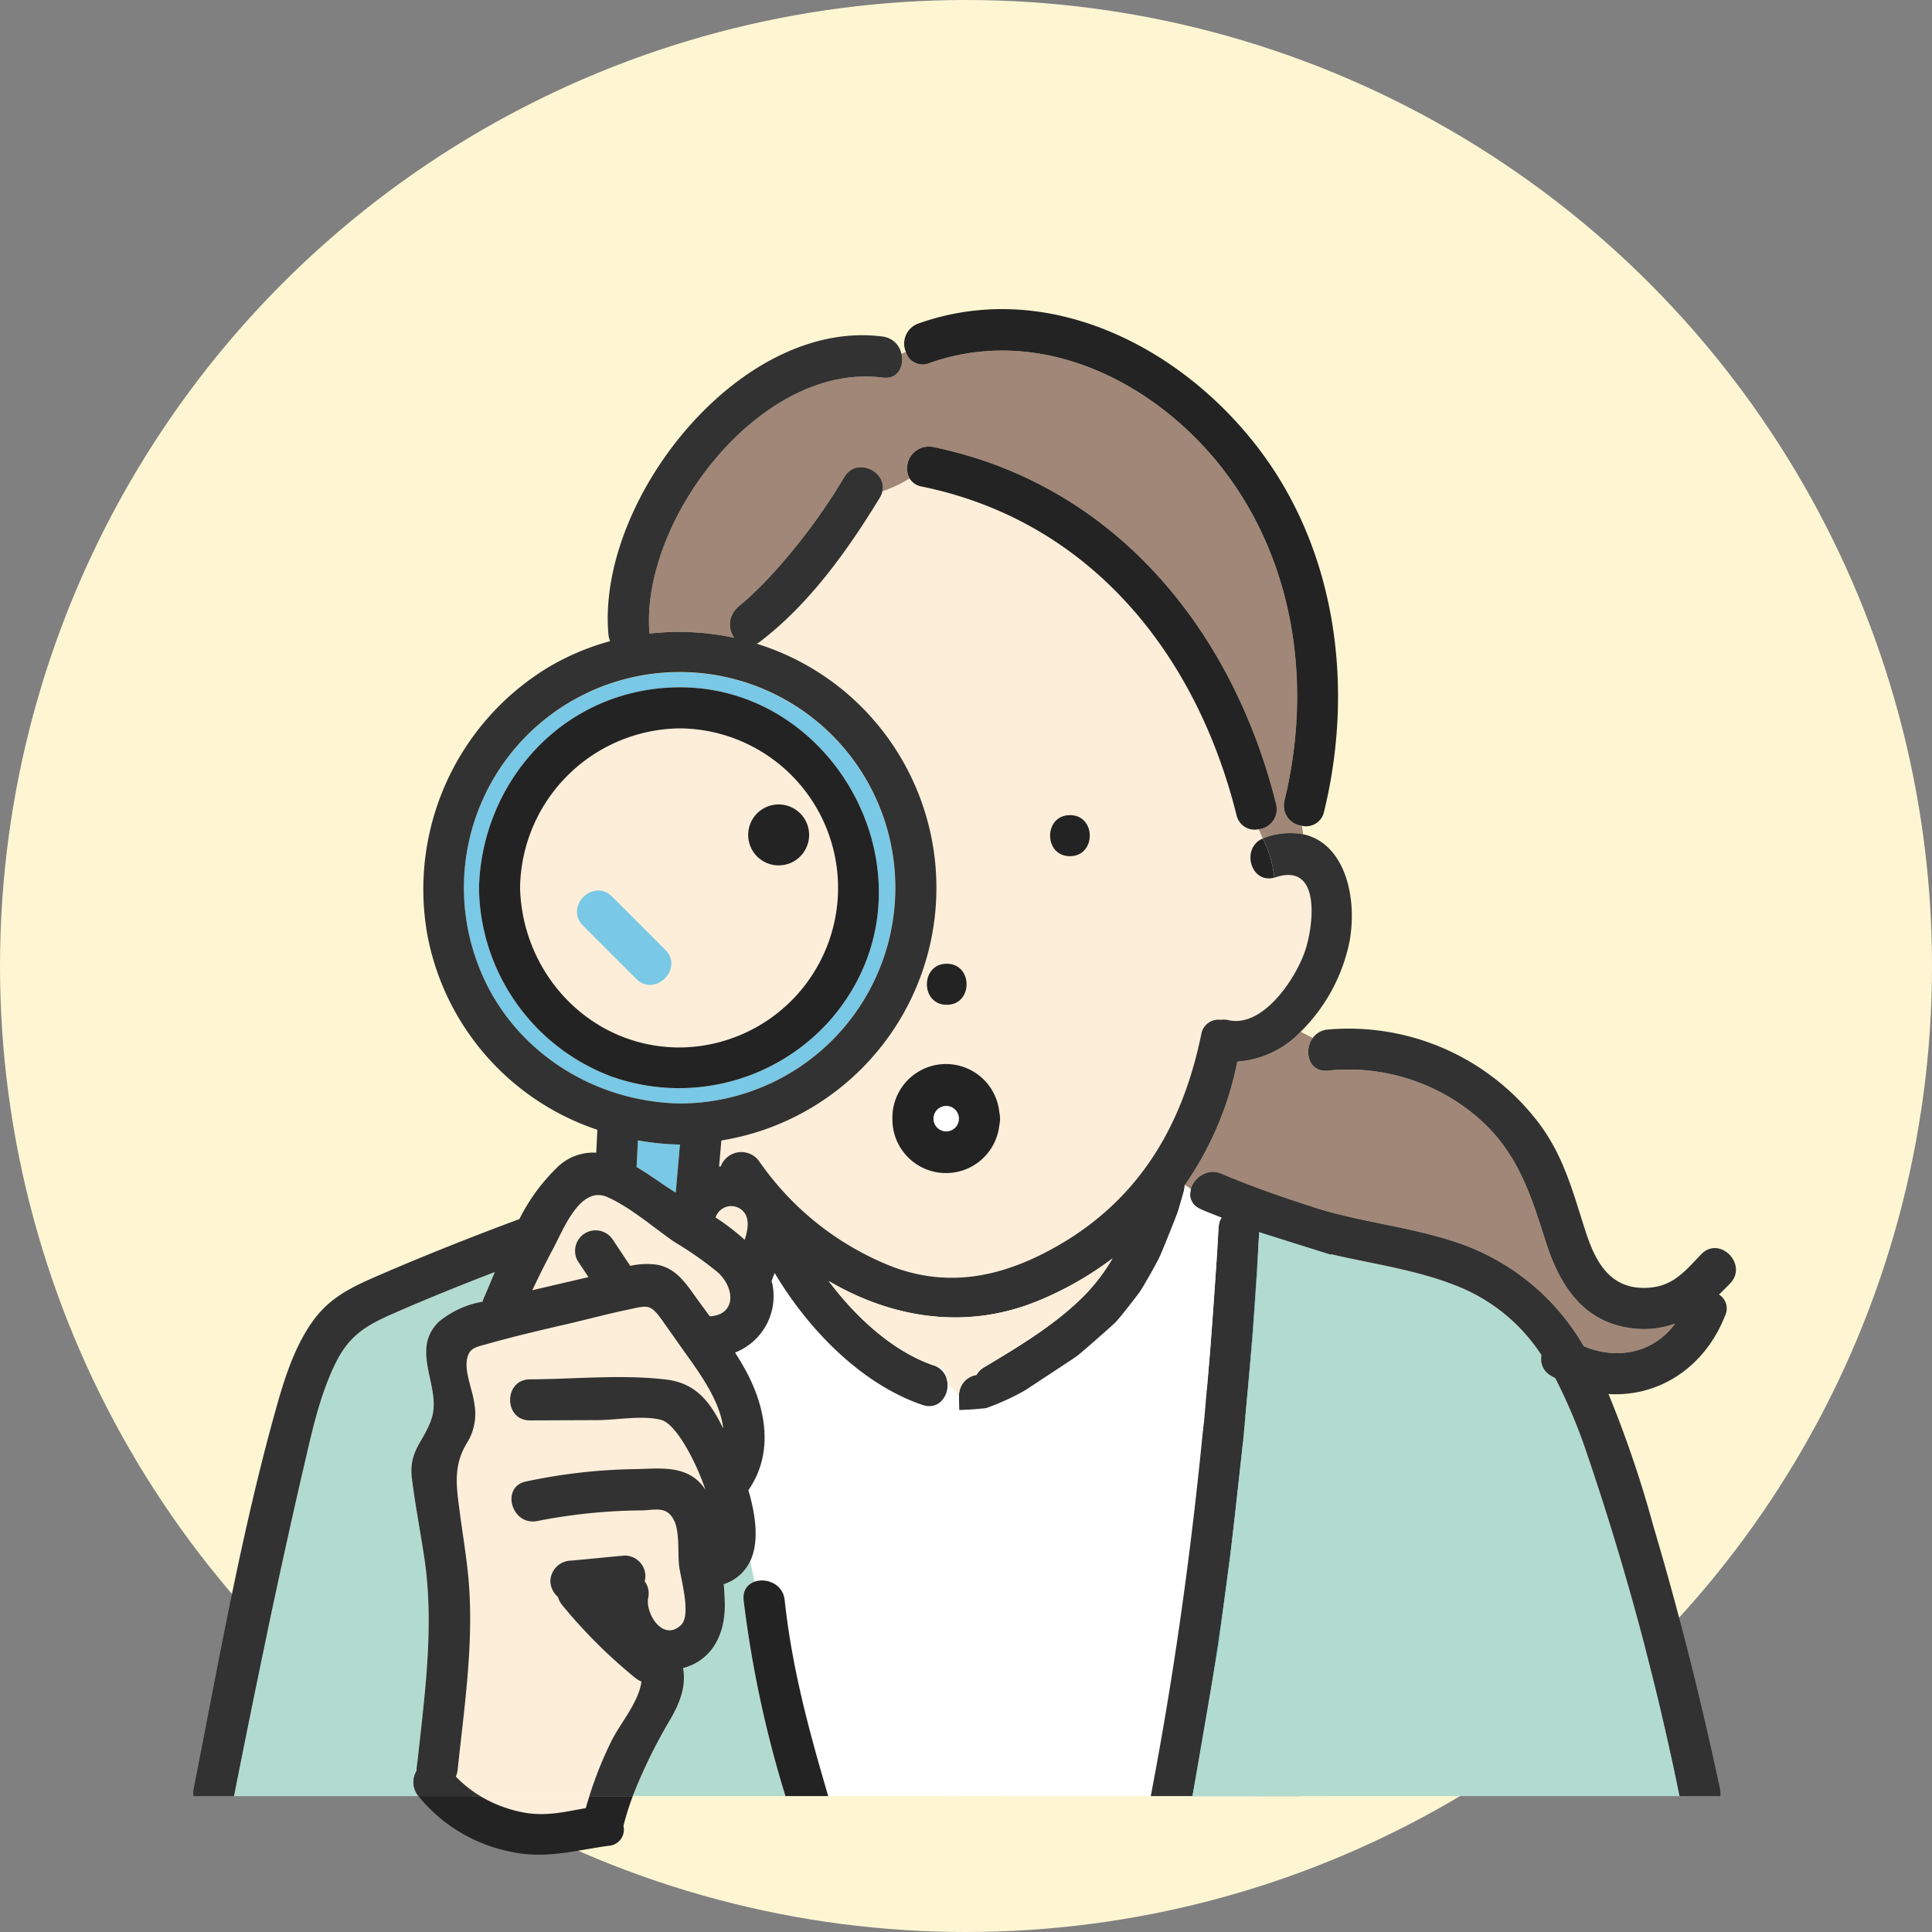 <svg xmlns="http://www.w3.org/2000/svg" xmlns:xlink="http://www.w3.org/1999/xlink" width="250" height="250" viewBox="0 0 250 250">
  <rect x="0" y="0" width="250" height="250" fill="#808080" stroke="none"/>
  <defs>
    <clipPath id="clip-path">
      <rect id="長方形_2015" data-name="長方形 2015" width="199.635" height="199.997" fill="none"/>
    </clipPath>
  </defs>
  <g id="グループ_3677" data-name="グループ 3677" transform="translate(-70 -110)">
    <circle id="楕円形_205" data-name="楕円形 205" cx="125" cy="125" r="125" transform="translate(70 110)" fill="#fef6d3"/>
    <g id="グループ_3674" data-name="グループ 3674" transform="translate(95 150)">
      <g id="グループ_3673" data-name="グループ 3673">
        <g id="グループ_3672" data-name="グループ 3672" clip-path="url(#clip-path)">
          <path id="パス_2327" data-name="パス 2327" d="M317.955,540.357a2.128,2.128,0,0,0-3.755.58,29.768,29.768,0,0,1,3.767,2.891c.428-1.318.6-2.6-.012-3.471" transform="translate(-246.606 -423.399)" fill="#fdeeda"/>
          <path id="パス_2328" data-name="パス 2328" d="M448.574,480.825a1.649,1.649,0,1,0-3.3,0,1.649,1.649,0,1,0,3.3,0" transform="translate(-349.484 -376.068)" fill="#fff"/>
          <path id="パス_2329" data-name="パス 2329" d="M228,542.9a45.29,45.29,0,0,0-5.618-3.936c-2.753-1.9-5.6-4.423-8.647-5.806-3.548-1.611-5.7,4.083-7.1,6.708-.938,1.752-1.823,3.532-2.671,5.329,2.4-.578,4.809-1.124,7.214-1.689l.055-.014-1.393-2.091a2.658,2.658,0,1,1,4.589-2.682l2.211,3.318a9.755,9.755,0,0,1,3.366-.163c2.528.392,3.851,2.456,5.241,4.39.551.767,1.116,1.534,1.682,2.3,3.258-.162,3.418-3.436,1.072-5.667" transform="translate(-160.081 -418.234)" fill="#fdeeda"/>
          <path id="パス_2330" data-name="パス 2330" d="M178.122,656.227c1.082-2.182,3.543-5.035,3.864-7.664a2.856,2.856,0,0,1-.779-.444,66.638,66.638,0,0,1-9.46-9.418,57.977,57.977,0,0,1-1.547-3.121,2.726,2.726,0,0,1,2.657-2.657c2.329-.2,4.652-.457,6.981-.654a2.678,2.678,0,0,1,2.657,2.658,2.592,2.592,0,0,1-.094.667,2.624,2.624,0,0,1,.461,2.137c-.4,2.046,1.93,5.766,4.257,3.515,1.35-1.306-.089-6.1-.264-7.682-.183-1.663.089-4.356-.648-5.837-.969-1.95-2.461-1.318-4.212-1.3a72.482,72.482,0,0,0-13.5,1.377c-3.347.649-4.767-4.474-1.413-5.125a72.725,72.725,0,0,1,13.782-1.584c2.437-.006,5.305-.449,7.509.841a5.489,5.489,0,0,1,1.887,1.849c-1.4-4.125-3.91-8.534-5.68-9.04-2.32-.664-5.856,0-8.241.009l-8.792.035c-3.426.014-3.419-5.3,0-5.315,5.763-.023,11.91-.657,17.629.029,3.592.431,5.463,2.579,7.044,5.675.108.21.222.437.339.671-.43-3.8-3.333-7.539-5.523-10.64-.829-1.174-1.652-2.352-2.488-3.52-1.473-2.057-1.91-1.73-4.171-1.264-2.705.558-5.394,1.29-8.086,1.913-3.424.793-6.872,1.6-10.254,2.556-1.492.423-2.388.484-2.651,2.075-.277,1.674.787,4.039.973,5.713a7.089,7.089,0,0,1-.9,4.924c-1.909,3.054-1.425,5.735-.982,9.145.405,3.112.959,6.258,1.186,9.393.574,7.909-.649,16.045-1.477,23.888a2.854,2.854,0,0,1-.231.844,15.3,15.3,0,0,0,3.157,2.52h14.132a48.912,48.912,0,0,1,2.873-7.165" transform="translate(-123.978 -470.977)" fill="#fdeeda"/>
          <path id="パス_2331" data-name="パス 2331" d="M172.633,894.4a17.047,17.047,0,0,0,5.327,2.065c2.973.631,5.533-.012,8.336-.51.144-.524.308-1.039.469-1.555Z" transform="translate(-135.494 -701.988)" fill="#fdeeda"/>
          <path id="パス_2332" data-name="パス 2332" d="M217.249,293.448A20.647,20.647,0,1,0,196.6,272.8c.294,11.236,9.182,20.647,20.647,20.647M230.064,262a3.943,3.943,0,1,1-3.943,3.943A3.942,3.942,0,0,1,230.064,262M208.5,273.917l6.9,6.9c2.423,2.423-1.336,6.179-3.758,3.758l-6.9-6.9c-2.423-2.423,1.336-6.179,3.758-3.758" transform="translate(-154.307 -197.908)" fill="#fdeeda"/>
          <path id="パス_2333" data-name="パス 2333" d="M638.365,558.555a2.7,2.7,0,0,1-.094-2.1q-1.821-.6-3.625-1.248-.66,11.959-1.795,23.918a2.128,2.128,0,0,1,1.872-.568q4.977.629,9.954,1.258a81.987,81.987,0,0,0-6.311-21.265" transform="translate(-496.705 -435.767)" fill="#2db1d0"/>
          <path id="パス_2334" data-name="パス 2334" d="M388.31,153.443c-.051.017-.1.02-.148.034.008.137.018.274.018.41,0-.137-.011-.273-.018-.41-3.066.857-4.362-3.835-1.489-5.058-.176-.4-.356-.8-.535-1.2a2.4,2.4,0,0,1-2.871-1.843c-5.213-20.9-18.967-38.05-40.727-42.5a2.288,2.288,0,0,1-1.576-1.053,15.477,15.477,0,0,1-3.521,1.664,2.715,2.715,0,0,1-.33.829c-4.166,6.822-9.148,13.812-15.591,18.7a2.837,2.837,0,0,1-.334.2,33.1,33.1,0,0,1,10.941,5.826,33.117,33.117,0,0,1-15.521,58.449q-.147,1.694-.294,3.389c.074-.015.147-.032.222-.045a2.838,2.838,0,0,1,4.958-.669,37.677,37.677,0,0,0,17.081,13.594c6.767,2.618,13.225,1.631,19.619-1.6,11.776-5.945,17.929-15.832,20.51-28.381a2.254,2.254,0,0,1,2.543-1.9,2.771,2.771,0,0,1,1,.041c4.585,1.04,8.985-5.775,10.049-9.45,1.034-3.571,1.677-10.919-3.983-9.031m-42.54,11.182c3.425,0,3.42,5.315,0,5.315s-3.42-5.315,0-5.315m6.807,20.889a6.937,6.937,0,0,1-13.834-.84,6.936,6.936,0,0,1,13.834-.837,3.845,3.845,0,0,1,0,1.677m9.141-34.806c-3.425,0-3.42-5.315,0-5.315s3.42,5.315,0,5.315" transform="translate(-248.264 -79.918)" fill="#fdeeda"/>
          <path id="パス_2335" data-name="パス 2335" d="M310.841,37.4c23.491,4.805,38.806,23.624,44.439,46.213a2.613,2.613,0,0,1-2.254,3.256c.179.4.359.8.535,1.2.076-.032.142-.073.224-.1a9.49,9.49,0,0,1,4.985-.446,7.74,7.74,0,0,0-.163-1.1,2.628,2.628,0,0,1-2.242-3.255c3.321-13.613,1.743-28.394-6.068-40.245-8.512-12.915-24.575-21.808-39.9-16.368a2.259,2.259,0,0,1-3.031-1.459c-.192.08-.385.16-.578.237.386,1.575-.407,3.352-2.421,3.091-15.765-2.044-31.4,18.421-30.175,33.123a33.865,33.865,0,0,1,10.974.548,2.912,2.912,0,0,1,.56-4.024c-.844.64.688-.6.952-.84,1.065-.95,2.076-1.959,3.056-3a77.292,77.292,0,0,0,9.677-12.954c1.611-2.638,5.5-.7,4.919,1.854a15.476,15.476,0,0,0,3.521-1.664,2.811,2.811,0,0,1,2.989-4.072" transform="translate(-215.153 -19.563)" fill="#a18778"/>
          <path id="パス_2336" data-name="パス 2336" d="M532.656,454.462c-.005.216,1.118.845,4.228,2.175,3.442,1.472,8.794-.4,12.812.843,6.328,1.959,13.1,2.521,19.293,4.843a29.941,29.941,0,0,1,15.273,13.017c4.369,1.844,9.086.834,11.824-2.93a11.883,11.883,0,0,1-6.159.522c-5.94-.972-8.862-5.732-10.552-11.038-2.1-6.59-3.835-12.148-9.472-16.689a25.671,25.671,0,0,0-18.757-5.529c-2.52.247-3.152-2.595-1.948-4.227-.527-.265-1.053-.531-1.571-.8a12.569,12.569,0,0,1-8.2,3.868,42.388,42.388,0,0,1-6.775,15.949" transform="translate(-404.327 -341.139)" fill="#a18778"/>
          <path id="パス_2337" data-name="パス 2337" d="M276.194,755.945c.072.851.122,1.7.137,2.535.074,4.138-1.82,7.386-5.392,8.315.371,2.185-.25,4.191-1.631,6.6a67.206,67.206,0,0,0-4.886,9.969h19.753a144.864,144.864,0,0,1-5.415-25.363,2.109,2.109,0,0,1,1.416-2.377l-.547-2.694a5.69,5.69,0,0,1-3.434,3.011" transform="translate(-207.537 -590.954)" fill="#b2dbd0"/>
          <path id="パス_2338" data-name="パス 2338" d="M365.005,576.537c-9.316,3.782-18.871,2.131-26.955-2.628,3.646,4.872,8.473,9.185,13.557,10.913,3.225,1.1-16.1-4.486-20.546-11.949q-.208.529-.4,1.051c.039.155.094.305.124.464a7.846,7.846,0,0,1-4.848,8.78c.5.78.975,1.571,1.412,2.379,2.636,4.862,3.617,10.692.309,15.438.98,3.3,1.4,6.689.251,9.146l.547,2.694a2.923,2.923,0,0,1,3.9,2.377c.933,8.782,3.152,16.938,5.636,25.363h17.348c-.007-.078-.025-.149-.025-.232-.162-17.226.664-54.051,1.866-54.269a2.6,2.6,0,0,1,.96-.975c4.548-2.709,9.392-5.627,13.113-9.422a24.516,24.516,0,0,0,3.526-4.678,43.157,43.157,0,0,1-9.772,5.547" transform="translate(-255.817 -448.152)" fill="#fff"/>
          <path id="パス_2339" data-name="パス 2339" d="M699.113,584.461c-.186-.1-.372-.2-.557-.313a2.443,2.443,0,0,1-1.223-2.656,23.211,23.211,0,0,0-10.669-8.845c-5.24-2.16-11.027-2.934-16.61-4.234a86.263,86.263,0,0,1,5.957,20.707,2.765,2.765,0,0,1-.244,1.675,8.526,8.526,0,0,1,3.169,1.066c4.229,2.632,2.679,7.447,1.189,11.173-4.72,11.809-9.213,23.709-13.957,35.509H715.2a360.425,360.425,0,0,0-11.939-44.176,70.838,70.838,0,0,0-4.145-9.907" transform="translate(-522.855 -446.13)" fill="#b2dbd0"/>
          <path id="パス_2340" data-name="パス 2340" d="M48.125,643.77c0-.041,0-.075,0-.117.957-9.061,2.368-18.4,1-27.487-.511-3.394-1.176-6.821-1.6-10.211-.46-3.7,1.557-4.737,2.556-7.825,1.309-4.042-2.868-8.767.919-12.481a12.064,12.064,0,0,1,5.663-2.6,2.936,2.936,0,0,1,.108-.336c.478-1.1.969-2.283,1.482-3.5-4.442,1.706-8.857,3.488-13.211,5.4-3.42,1.5-5.61,2.815-7.331,6.259-2.045,4.092-3.06,8.735-4.088,13.162-3.312,14.264-6.285,28.624-9.129,42.99H48.372c-.014-.018-.031-.034-.045-.052a2.813,2.813,0,0,1-.2-3.194" transform="translate(-19.228 -454.603)" fill="#b2dbd0"/>
          <path id="パス_2341" data-name="パス 2341" d="M502.183,686.429a2.688,2.688,0,0,1-4.174.538l-12.442-13.022q.156,22.5.35,45c0,.082-.016.153-.021.232h19.123c3.043-15.867,5.266-31.921,6.82-48.028l-9.656,15.278" transform="translate(-381.106 -526.765)" fill="#fff"/>
          <path id="パス_2342" data-name="パス 2342" d="M622.309,694.232c.7-1.759,2.637-4.791,2.682-6.739.088-3.745-4.938-3.288-7.564-3.62l-7.661-.969a2.769,2.769,0,0,1-2.173-1.521c-1.533,15.366-3.68,30.681-6.539,45.827h8.32c3.487-8.637,6.808-17.338,10.193-26.016q1.36-3.486,2.743-6.963" transform="translate(-471.747 -534.797)" fill="#2db1d0"/>
          <path id="パス_2343" data-name="パス 2343" d="M270.24,505.79c.466.32.977.647,1.508.979q.27-3.114.541-6.228l-.041,0a34.479,34.479,0,0,1-5.4-.54q-.087,1.727-.173,3.454c1.234.722,2.431,1.555,3.563,2.333" transform="translate(-209.306 -392.436)" fill="#78c8e6"/>
          <path id="パス_2344" data-name="パス 2344" d="M190.931,274.422a27.9,27.9,0,1,0-26.317-18.617c3.9,11.212,14.615,18.386,26.317,18.617m-4.362-53.478c23.315-3.926,39.35,24.059,24.258,42.214a26.122,26.122,0,0,1-28.847,7.726,26.405,26.405,0,0,1-17.009-24.36c.327-12.486,9.063-23.469,21.6-25.58" transform="translate(-127.989 -171.631)" fill="#78c8e6"/>
          <path id="パス_2345" data-name="パス 2345" d="M188.908,277.8a26.122,26.122,0,0,0,28.847-7.726c15.093-18.154-.942-46.14-24.257-42.214-12.536,2.111-21.272,13.094-21.6,25.58a26.406,26.406,0,0,0,17.009,24.36M197.86,232.8a20.647,20.647,0,0,1,0,41.293c-11.465,0-20.352-9.411-20.646-20.647A20.914,20.914,0,0,1,197.86,232.8" transform="translate(-134.918 -178.55)" fill="#232323"/>
          <path id="パス_2346" data-name="パス 2346" d="M518,309.667c3.42,0,3.425-5.315,0-5.315s-3.425,5.315,0,5.315" transform="translate(-404.55 -238.876)" fill="#232323"/>
          <path id="パス_2347" data-name="パス 2347" d="M420.572,461.191a6.937,6.937,0,0,0,13.834.84,3.853,3.853,0,0,0,0-1.677,6.936,6.936,0,0,0-13.835.837m8.612,0a1.649,1.649,0,1,1-3.3,0,1.649,1.649,0,1,1,3.3,0" transform="translate(-330.094 -356.435)" fill="#232323"/>
          <path id="パス_2348" data-name="パス 2348" d="M443.872,393.747c-3.42,0-3.425,5.315,0,5.315s3.425-5.315,0-5.315" transform="translate(-346.366 -309.04)" fill="#232323"/>
          <path id="パス_2350" data-name="パス 2350" d="M337.759,305.822a3.943,3.943,0,1,0-3.943-3.943,3.943,3.943,0,0,0,3.943,3.943" transform="translate(-262.002 -233.841)" fill="#232323"/>
          <path id="パス_2352" data-name="パス 2352" d="M473.96,18.534c-10.092-13.6-27.638-22.619-44.4-16.669a2.761,2.761,0,0,0-1.618,3.666,7.442,7.442,0,0,0,2.528-1.537,7.442,7.442,0,0,1-2.528,1.537,2.259,2.259,0,0,0,3.031,1.459c15.325-5.44,31.388,3.453,39.9,16.368,7.811,11.851,9.388,26.632,6.067,40.245a2.628,2.628,0,0,0,2.242,3.254c-.22-1.1-.427-2.192.891-2.631-1.318.439-1.111,1.533-.891,2.631a2.383,2.383,0,0,0,2.883-1.842c3.844-15.761,1.728-33.235-8.105-46.482" transform="translate(-335.728 0)" fill="#232323"/>
          <path id="パス_2353" data-name="パス 2353" d="M477.131,128.879c-5.633-22.588-20.948-41.408-44.439-46.213a2.811,2.811,0,0,0-2.989,4.072,7.217,7.217,0,0,0,2.043-1.968,7.217,7.217,0,0,1-2.043,1.968,2.288,2.288,0,0,0,1.576,1.053c21.76,4.451,35.514,21.6,40.727,42.5a2.4,2.4,0,0,0,2.871,1.843,24.377,24.377,0,0,1-1.5-3.963,24.377,24.377,0,0,0,1.5,3.963,2.614,2.614,0,0,0,2.254-3.256" transform="translate(-337.004 -64.832)" fill="#232323"/>
          <path id="パス_2354" data-name="パス 2354" d="M336.317,767.245c-.358-3.366-5.676-3.4-5.315,0a144.88,144.88,0,0,0,5.416,25.363h5.535c-2.483-8.425-4.7-16.581-5.636-25.363" transform="translate(-259.78 -600.194)" fill="#232323"/>
          <path id="パス_2355" data-name="パス 2355" d="M157.132,895.957c-2.8.5-5.364,1.141-8.336.51a17.051,17.051,0,0,1-5.327-2.065h-7.994a20.457,20.457,0,0,0,11.908,7.19c4.582,1,8.241-.154,12.74-.763A2.08,2.08,0,0,0,162,898.268a37.337,37.337,0,0,1,1.212-3.866H157.6c-.161.516-.325,1.032-.469,1.555" transform="translate(-106.33 -701.988)" fill="#232323"/>
          <path id="パス_2356" data-name="パス 2356" d="M639.014,323.47a15,15,0,0,0-1.489-5.058c-2.873,1.224-1.577,5.915,1.489,5.058" transform="translate(-499.116 -249.911)" fill="#232323"/>
          <path id="パス_2357" data-name="パス 2357" d="M195.125,134.623c-2.276,2.381-3.835,4.367-7.482,4.342-4.472-.031-6.263-3.584-7.47-7.312-1.641-5.072-2.822-9.785-6.122-14.109a30.883,30.883,0,0,0-27.231-12.011,2.677,2.677,0,0,0-1.948,1.088c1.856.932,3.674,1.9,4.789,3.575-1.115-1.673-2.932-2.644-4.789-3.575-1.2,1.632-.572,4.473,1.948,4.227a25.67,25.67,0,0,1,18.757,5.529c5.637,4.541,7.374,10.1,9.472,16.689,1.69,5.306,4.611,10.066,10.552,11.038a11.885,11.885,0,0,0,6.159-.522c-2.738,3.763-7.455,4.774-11.824,2.93a29.942,29.942,0,0,0-15.273-13.017c-6.19-2.322-12.965-2.885-19.293-4.843-4.018-1.244-8.848-2.963-12.291-4.435-3.11-1.33-5.821,3.247-2.682,4.589.881.377,1.769.74,2.659,1.1a2.685,2.685,0,0,0-.393,1.279q-.57,10.476-1.5,20.95a2.679,2.679,0,0,0-4.132.487l-8.672,13.72L105.9,153.3c4.94-2.954,10.181-6.227,14.022-10.491,4.086-4.536,6.764-10.633,8.317-16.5a2.872,2.872,0,0,0,.092-.676,42.389,42.389,0,0,0,6.775-15.949,12.567,12.567,0,0,0,8.2-3.868,18.242,18.242,0,0,1-1.612-.936,18.242,18.242,0,0,0,1.612.936,22.745,22.745,0,0,0,6.346-11.794c1.024-5.906-.777-12.648-6.028-13.757a1.4,1.4,0,0,1-1.044,1.586,1.4,1.4,0,0,0,1.044-1.586,9.49,9.49,0,0,0-4.985.446c-.082.027-.148.068-.224.1A15,15,0,0,1,139.9,85.87c.05-.014.1-.016.148-.034,5.66-1.888,5.017,5.461,3.983,9.031-1.064,3.675-5.465,10.489-10.049,9.45a2.77,2.77,0,0,0-1-.041,2.254,2.254,0,0,0-2.544,1.9c-2.582,12.549-8.734,22.436-20.51,28.382-6.394,3.228-12.851,4.215-19.619,1.6a37.676,37.676,0,0,1-17.081-13.594,2.838,2.838,0,0,0-4.958.669c-.074.013-.147.03-.221.045q.147-1.695.294-3.389A33.117,33.117,0,0,0,83.865,61.435,33.107,33.107,0,0,0,72.924,55.61a2.792,2.792,0,0,0,.334-.2c6.443-4.884,11.425-11.875,15.591-18.7a2.714,2.714,0,0,0,.33-.829c-.833.291-1.657.546-2.409.8.752-.25,1.575-.506,2.409-.8.585-2.557-3.309-4.491-4.919-1.854a77.285,77.285,0,0,1-9.677,12.954c-.98,1.036-1.991,2.046-3.055,3-.264.236-1.8,1.48-.952.84a2.912,2.912,0,0,0-.56,4.024,33.867,33.867,0,0,0-10.974-.548c-1.225-14.7,14.41-35.167,30.175-33.123,2.013.261,2.807-1.517,2.421-3.091a8.673,8.673,0,0,0-3.094,1.769,8.673,8.673,0,0,1,3.094-1.769,2.834,2.834,0,0,0-2.421-2.224C70.674,13.451,52.153,37.1,53.734,54.442a2.836,2.836,0,0,0,.214.833,32.249,32.249,0,0,0-8.1,3.447A33.59,33.59,0,0,0,30.31,93.336,33.031,33.031,0,0,0,52.3,118.506q-.074,1.482-.149,2.965a6.6,6.6,0,0,0-4.99,1.845,24.674,24.674,0,0,0-4.954,6.743c-6.215,2.313-12.388,4.759-18.469,7.4-3.356,1.46-6.138,2.81-8.3,5.86-2.351,3.309-3.633,7.388-4.717,11.257-4.51,16.1-7.421,32.81-10.664,49.208a2.809,2.809,0,0,0-.021.938H5.271C8.114,190.36,11.087,176,14.4,161.735c1.028-4.427,2.043-9.07,4.088-13.162,1.721-3.444,3.911-4.759,7.331-6.259,4.354-1.91,8.769-3.691,13.211-5.4-.513,1.218-1,2.4-1.482,3.5a2.937,2.937,0,0,0-.108.336,12.06,12.06,0,0,0-5.662,2.6c-3.787,3.714.39,8.439-.919,12.481-1,3.087-3.017,4.126-2.557,7.825.422,3.39,1.086,6.817,1.6,10.211,1.368,9.083-.043,18.426-1,27.487,0,.042,0,.076,0,.117a2.814,2.814,0,0,0,.2,3.194c.014.018.031.034.045.052h7.994a15.3,15.3,0,0,1-3.157-2.52,2.854,2.854,0,0,0,.231-.844c.828-7.843,2.051-15.979,1.477-23.888-.227-3.136-.781-6.281-1.186-9.393-.444-3.41-.927-6.091.982-9.145a7.089,7.089,0,0,0,.9-4.924c-.187-1.675-1.25-4.04-.973-5.713.263-1.591,1.159-1.652,2.651-2.075,3.383-.959,6.831-1.763,10.254-2.556,2.692-.623,5.381-1.355,8.087-1.913,2.261-.466,2.7-.793,4.171,1.264.837,1.168,1.66,2.347,2.488,3.52,2.189,3.1,5.092,6.837,5.523,10.64-.117-.234-.231-.461-.339-.671-1.581-3.1-3.453-5.243-7.045-5.675-5.719-.687-11.865-.052-17.629-.029-3.419.014-3.426,5.328,0,5.315l8.792-.035c2.386-.009,5.922-.673,8.242-.009,1.77.507,4.277,4.916,5.68,9.041a5.485,5.485,0,0,0-1.887-1.85c-2.2-1.29-5.072-.847-7.509-.841A72.729,72.729,0,0,0,43.1,164.008c-3.354.651-1.934,5.774,1.413,5.125a72.48,72.48,0,0,1,13.5-1.377c1.75-.013,3.243-.645,4.212,1.3.736,1.481.464,4.174.648,5.837.175,1.583,1.614,6.376.264,7.682-2.326,2.251-4.659-1.469-4.257-3.515a2.624,2.624,0,0,0-.461-2.137,2.581,2.581,0,0,0,.094-.667,2.678,2.678,0,0,0-2.657-2.657c-2.329.2-4.652.457-6.981.654a2.727,2.727,0,0,0-2.657,2.657,2.832,2.832,0,0,0,.993,2.057,2.818,2.818,0,0,0,.554,1.064,66.666,66.666,0,0,0,9.46,9.418,2.847,2.847,0,0,0,.779.444c-.321,2.628-2.782,5.482-3.864,7.664a48.862,48.862,0,0,0-2.874,7.165h5.615a67.209,67.209,0,0,1,4.886-9.969c1.381-2.413,2-4.419,1.631-6.6,3.572-.929,5.466-4.177,5.392-8.315-.015-.837-.065-1.684-.137-2.535a5.69,5.69,0,0,0,3.434-3.011l-.2-.994.2.994c1.149-2.456.729-5.848-.251-9.145,3.308-4.746,2.326-10.576-.309-15.438-.438-.807-.913-1.6-1.412-2.379a7.846,7.846,0,0,0,4.848-8.78c-.03-.159-.084-.309-.124-.464q.192-.522.4-1.051c4.449,7.462,11.313,14.414,19.133,17.074,3.245,1.1,4.638-4.028,1.413-5.125-5.083-1.729-9.911-6.041-13.557-10.913,8.084,4.759,17.639,6.41,26.955,2.628a43.155,43.155,0,0,0,9.772-5.547,24.531,24.531,0,0,1-3.526,4.678c-3.721,3.795-8.565,6.713-13.113,9.422a2.6,2.6,0,0,0-.959.975,2.676,2.676,0,0,0-2.263,2.591c.12,17.226,5.454,19.987,5.362,6.676L116.9,172.512a2.688,2.688,0,0,0,4.174-.538l9.656-15.278c-1.553,16.107-3.777,32.162-6.82,48.028h5.392c2.859-15.146,5.006-30.461,6.539-45.827a2.77,2.77,0,0,0,2.173,1.521l7.661.969c2.627.332,7.652-.125,7.564,3.62-.046,1.948-1.981,4.979-2.682,6.739q-1.386,3.476-2.743,6.963c-3.385,8.677-6.705,17.379-10.193,26.016h5.688c4.744-11.8,9.236-23.7,13.957-35.509,1.49-3.726,3.04-8.541-1.189-11.173a8.517,8.517,0,0,0-3.169-1.066,2.767,2.767,0,0,0,.244-1.675,86.255,86.255,0,0,0-5.957-20.707c5.582,1.3,11.37,2.074,16.61,4.234a23.212,23.212,0,0,1,10.669,8.845,2.443,2.443,0,0,0,1.223,2.656c.185.11.371.21.557.313a70.808,70.808,0,0,1,4.145,9.907,360.438,360.438,0,0,1,11.939,44.176h5.263a2.8,2.8,0,0,0-.035-.938c-2.438-11.433-5.294-22.813-8.626-34.017a145.427,145.427,0,0,0-5.8-17.073c6.422.4,12.425-3.35,15.094-10.166a2.114,2.114,0,0,0-.8-2.708q.73-.688,1.447-1.442c2.364-2.472-1.389-6.236-3.758-3.758M36.625,96.486A27.912,27.912,0,1,1,62.942,115.1c-11.7-.231-22.42-7.4-26.317-18.617m26.358,23.929-.54,6.228c-.531-.332-1.043-.658-1.508-.978-1.132-.779-2.329-1.611-3.563-2.333q.086-1.727.173-3.454a34.5,34.5,0,0,0,5.4.54l.04,0m3.859,22.225c-.565-.771-1.131-1.538-1.682-2.3-1.391-1.934-2.713-4-5.241-4.39a9.755,9.755,0,0,0-3.366.163l-2.211-3.318a2.658,2.658,0,0,0-4.589,2.682l1.393,2.091-.055.014c-2.4.565-4.812,1.112-7.214,1.689.848-1.8,1.734-3.577,2.671-5.329,1.4-2.624,3.552-8.318,7.1-6.708,3.046,1.383,5.894,3.911,8.647,5.806a45.312,45.312,0,0,1,5.618,3.936c2.346,2.232,2.185,5.505-1.072,5.667m4.52-9.9a29.792,29.792,0,0,0-3.767-2.891,2.128,2.128,0,0,1,3.755-.58c.613.866.44,2.153.012,3.471m76.61,23.623q-4.977-.632-9.954-1.258a2.128,2.128,0,0,0-1.872.568q1.126-11.952,1.795-23.918,1.805.648,3.625,1.248a2.7,2.7,0,0,0,.094,2.1,81.981,81.981,0,0,1,6.311,21.265" transform="translate(0 -12.311)" fill="#323232"/>
          <path id="パス_2358" data-name="パス 2358" d="M238.489,361.118c2.422,2.422,6.181-1.335,3.758-3.758l-6.9-6.9c-2.422-2.422-6.181,1.335-3.758,3.758l6.9,6.9" transform="translate(-181.154 -274.453)" fill="#78c8e6"/>
          <path id="パス_2360" data-name="パス 2360" d="M374.715,576.537c-9.316,3.782-18.871,2.131-26.955-2.628,3.646,4.872,8.473,9.185,13.557,10.913,2.848.619.412,1.761,3.309,3.833a2.675,2.675,0,0,1,2.263-2.591,2.6,2.6,0,0,1,.959-.975c4.548-2.709,9.392-5.627,13.113-9.422a24.518,24.518,0,0,0,3.526-4.678,43.157,43.157,0,0,1-9.772,5.547" transform="translate(-265.527 -448.152)" fill="#fdeeda"/>
        </g>
      </g>
      <path id="パス_2359" data-name="パス 2359" d="M609.688,555.211l10.674,3.354,11.906,19.742-.729,21.321-13.06,28.549-17.427.006,3.334-19.383,1.579-11.845,1.625-14.6,1.27-13.767.567-8.342.162-3.422Z" transform="translate(-471.747 -435.768)" fill="#b2dbd0"/>
      <path id="パス_2361" data-name="パス 2361" d="M173.005,283.249h26.7l7.108-48.473.8-9.36.888-12.382.17-2.973a5.305,5.305,0,0,1,.153-1.169,2.413,2.413,0,0,1,.26-.493l-1.986-.779s-1.36-.5-1.671-1.007a2.467,2.467,0,0,1-.419-.97,6.141,6.141,0,0,1,.079-.926c.047-.053-.778-.559-.778-.559l-.1.734-.778,2.728s-1.944,4.935-2.386,5.88-2.345,4.244-2.553,4.517-2.668,3.471-3.106,3.9-4.742,4.212-5.04,4.418-6.324,4.146-6.549,4.327a32,32,0,0,1-5.176,2.379,42.35,42.35,0,0,1-7.574.171C170,233.023,173.005,283.249,173.005,283.249Z" transform="translate(-76.006 -90.834)" fill="#fff"/>
    </g>
  </g>
</svg>
